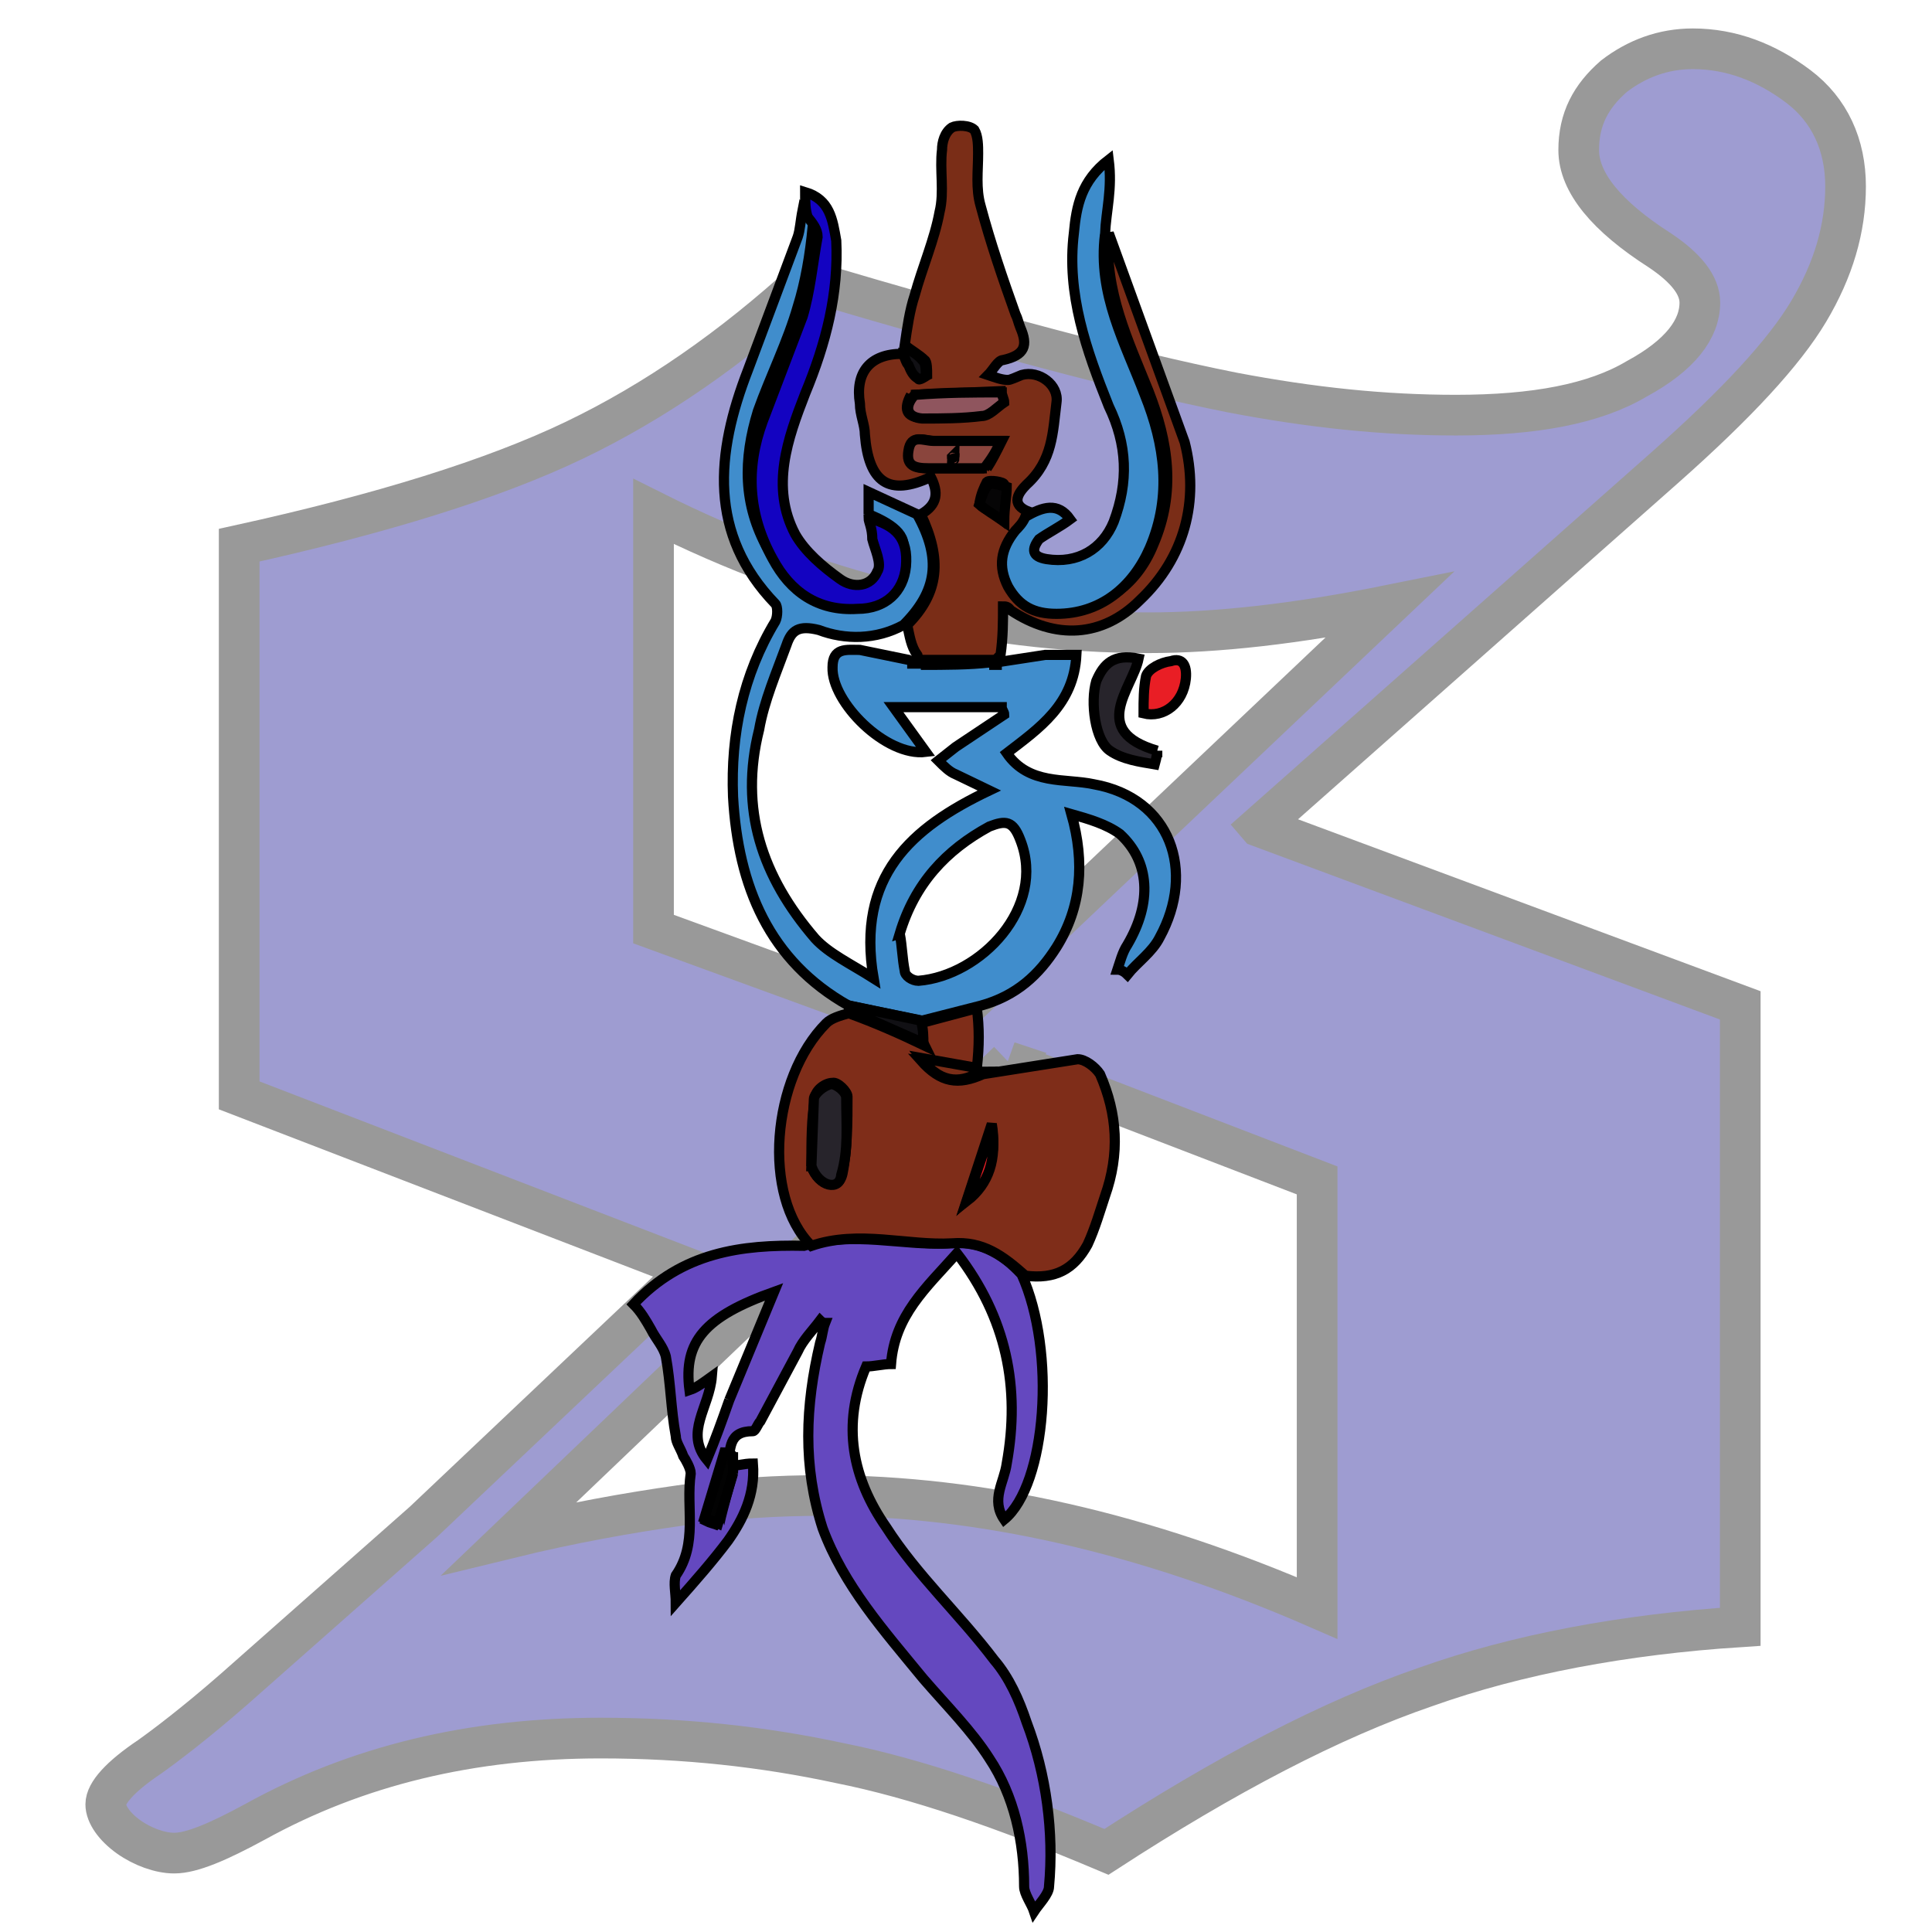<svg width="190" height="190" xmlns="http://www.w3.org/2000/svg" xml:space="preserve" version="1.1">

 <g>
  <title>Layer 1</title>
  <g stroke-width="4" stroke="null" opacity="0.4" fill="#3D8CCB" id="svg_1" class="st0">
   <path stroke-dasharray="—" stroke="#000000" id="svg_2" stroke-miterlimit="10" fill="#0d078c" d="m123.834,81.286l47.307,17.584l0,61.115c-11.395,0.738 -21.927,2.705 -30.905,5.902c-9.323,3.197 -19.683,8.608 -31.423,16.232c-10.187,-4.304 -18.819,-7.255 -26.243,-8.731c-7.424,-1.599 -15.194,-2.459 -23.481,-2.459c-12.776,0 -23.999,2.705 -34.013,8.239c-3.626,1.967 -6.216,3.074 -7.942,3.074c-1.381,0 -3.108,-0.615 -4.489,-1.599c-1.381,-0.984 -2.244,-2.213 -2.244,-3.197c0,-1.107 1.381,-2.705 4.316,-4.673c1.554,-1.107 4.489,-3.32 8.287,-6.64l18.647,-16.478l26.243,-24.839l-44.372,-17.093l0,-54.106c13.985,-3.074 25.035,-6.517 32.977,-10.329s15.539,-9.1 22.79,-15.74c17.438,5.165 31.423,8.977 41.955,11.067c7.769,1.476 14.848,2.213 21.927,2.213c7.769,0 13.64,-1.107 17.783,-3.566c4.316,-2.336 6.216,-4.919 6.216,-7.501c0,-1.722 -1.381,-3.443 -3.971,-5.165c-5.18,-3.32 -7.942,-6.64 -7.942,-9.837c0,-3.074 1.209,-5.288 3.453,-7.255c2.244,-1.722 4.834,-2.705 7.769,-2.705c3.798,0 7.251,1.353 10.359,3.689s4.662,5.779 4.662,9.837c0,4.181 -1.209,8.239 -3.626,12.297c-2.417,4.058 -7.079,9.1 -14.158,15.371l-39.883,35.292zm-24.689,23.118l-49.034,46.851c6.043,-1.476 11.568,-2.459 16.747,-3.197c5.007,-0.738 9.841,-0.984 13.985,-0.984c15.539,0 31.768,3.689 48.688,11.067l0,-42.055l-30.387,-11.682zm-34.876,-13.035l27.97,10.206l44.372,-42.055c-9.151,1.845 -16.92,2.705 -23.654,2.705c-16.747,0 -32.977,-4.058 -48.688,-11.928l0,41.071l0,0z" class="st1"/>
  </g>
  <g stroke="null" id="svg_3">
   <path stroke="null" id="svg_4" fill="#6448bf" d="m100.472,125.333c3.426,7.585 2.447,20.677 -1.713,24.102c-1.346,-1.958 0,-3.67 0.245,-5.506c1.346,-7.463 0,-14.315 -4.894,-20.677c-3.059,3.426 -6.117,6.117 -6.484,10.889c-0.734,0 -1.713,0.245 -2.447,0.245c-2.447,5.75 -1.346,11.011 1.958,15.783c3.059,4.772 7.218,8.564 10.644,13.091c1.468,1.713 2.447,3.915 3.181,6.117c1.958,5.139 2.692,10.889 2.202,16.15c0,0.734 -0.979,1.713 -1.468,2.447c-0.245,-0.734 -0.979,-1.713 -0.979,-2.447c0,-4.404 -0.979,-8.931 -3.426,-12.602c-1.713,-2.692 -4.16,-5.139 -6.484,-7.83c-3.915,-4.772 -7.83,-9.176 -9.91,-14.804c-1.958,-6.117 -1.713,-11.99 -0.245,-18.23c0.245,-0.734 0.245,-1.346 0.489,-1.958c-0.245,0 -0.489,-0.245 -0.489,-0.245c-0.734,0.979 -1.713,1.958 -2.202,3.059l-3.67,6.851c-0.245,0.245 -0.489,0.979 -0.734,0.979c-2.447,0 -2.202,1.713 -2.447,3.426c0.979,0 1.468,-0.245 2.447,-0.245c0.245,3.059 -0.979,5.506 -2.447,7.585c-1.468,1.958 -3.181,3.915 -5.139,6.117c0,-0.979 -0.245,-1.958 0,-2.692c2.202,-3.181 0.979,-6.607 1.468,-10.032c0,-0.489 -0.489,-1.346 -0.734,-1.713c-0.245,-0.734 -0.734,-1.346 -0.734,-1.958c-0.489,-2.692 -0.489,-5.139 -0.979,-7.83c-0.245,-0.979 -0.979,-1.713 -1.468,-2.692c-0.489,-0.856 -0.979,-1.713 -1.713,-2.447c4.772,-5.139 10.644,-5.873 16.761,-5.75c4.894,-1.468 9.665,0 14.07,-0.245c3.303,-0.367 5.383,0.979 7.341,3.059m-28.751,12.357l4.404,-10.644c-6.851,2.447 -8.931,4.894 -8.32,9.665c0.734,-0.245 1.346,-0.734 2.202,-1.346c-0.245,3.059 -2.692,5.506 -0.489,8.197c0.856,-2.08 1.468,-3.793 2.202,-5.873m0.367,7.096l0,-1.468c-0.245,0 -0.489,-0.245 -0.734,-0.245l-1.958,6.484c0.489,0.245 0.734,0.245 1.346,0.489c-0.122,-0.122 1.346,-5.261 1.346,-5.261z" class="st2"/>
   <path stroke="null" id="svg_5" fill="#408DCC" d="m85.423,50.579l0,-2.202l4.772,2.202c2.447,4.404 1.958,7.585 -1.346,10.889c-2.692,1.468 -5.75,1.468 -8.32,0.489c-1.958,-0.489 -2.692,0 -3.181,1.468c-0.979,2.692 -2.202,5.506 -2.692,8.32c-1.958,7.83 0.245,14.437 5.506,20.554c1.346,1.468 3.426,2.447 5.75,3.915c-1.713,-10.032 3.67,-14.804 11.378,-18.474l-3.303,-1.591c-0.612,-0.245 -1.101,-0.734 -1.713,-1.346c0.612,-0.489 1.101,-0.856 1.713,-1.346l4.772,-3.181c0,-0.245 -0.245,-0.489 -0.245,-0.734l-10.644,0l3.181,4.404c-3.915,0.489 -9.298,-4.894 -9.176,-8.32c0,-1.958 1.346,-1.713 2.692,-1.713l4.772,0.979c0.489,0.245 0.979,0.245 1.346,0.245l0.245,0l6.851,0l0.245,0l4.772,-0.734l3.059,0c-0.245,4.894 -3.67,7.218 -6.851,9.665c2.202,3.181 5.75,2.447 8.564,3.059c7.585,1.346 10.032,8.564 6.484,15.049c-0.734,1.468 -2.202,2.447 -3.181,3.67c-0.245,-0.245 -0.612,-0.489 -0.979,-0.489c0.245,-0.734 0.489,-1.713 0.979,-2.447c2.447,-4.16 2.202,-8.197 -0.734,-10.889c-1.346,-0.979 -3.059,-1.468 -4.772,-1.958c1.346,4.772 0.979,9.176 -1.468,13.091c-1.713,2.692 -3.915,4.772 -7.463,5.75l-5.75,1.468l-7.218,-1.468c-7.83,-4.404 -10.889,-11.745 -11.378,-20.554c-0.245,-6.117 0.979,-11.99 4.16,-17.251c0.245,-0.489 0.245,-1.468 0,-1.713c-6.607,-6.851 -5.873,-14.804 -2.692,-23.001l4.894,-13.091c0.245,-0.734 0.245,-1.468 0.489,-2.692c0.489,0.489 1.346,1.346 0.979,1.713c-0.245,2.692 -0.734,5.506 -1.468,7.83c-0.979,3.426 -2.692,6.851 -3.915,10.277c-1.468,4.772 -1.468,9.176 0.979,13.58c1.958,3.181 4.772,5.139 8.32,4.894c2.692,0 4.404,-1.713 4.772,-4.16c0.856,-1.835 -0.489,-3.059 -3.181,-4.16m3.059,41.231c0.245,1.346 0.245,2.447 0.489,3.67c0,0.489 0.734,0.979 1.346,0.979c6.117,-0.489 12.602,-7.218 10.032,-13.825c-0.734,-1.958 -1.468,-1.958 -3.059,-1.346c-4.282,2.325 -7.341,5.628 -8.809,10.522z" class="st3"/>
   <path stroke="null" id="svg_6" fill="#7F2D19" d="m90.562,100.619l5.506,-1.468c0.245,1.958 0.245,3.67 0,5.873c-1.958,0 -3.67,-0.489 -5.506,-0.734c1.958,2.202 3.67,2.447 6.117,1.346l9.298,-1.468c0.734,0 1.713,0.734 2.202,1.468c1.713,3.915 1.958,7.83 0.489,11.99c-0.489,1.468 -0.979,3.181 -1.713,4.772c-1.346,2.447 -3.181,3.426 -6.117,3.059c-2.202,-1.958 -4.16,-3.426 -7.218,-3.181c-4.404,0.245 -9.176,-1.346 -13.825,0.245c-4.894,-4.894 -3.915,-16.517 1.468,-21.9c0.489,-0.489 1.346,-0.734 2.202,-0.979c2.692,0.979 4.894,1.958 7.463,3.181c-0.367,-0.734 -0.367,-1.468 -0.367,-2.202m-10.766,14.07c0.734,1.958 2.692,2.447 3.059,0.734c0.489,-2.447 0.489,-5.139 0.489,-7.585c0,-0.489 -0.979,-1.468 -1.468,-1.346c-0.734,0 -1.713,0.734 -1.713,1.468c-0.367,1.958 -0.367,4.282 -0.367,6.729m17.74,-4.16l-2.447,7.463c2.202,-1.958 2.936,-4.527 2.447,-7.463z" class="st4"/>
   <path stroke="null" id="svg_7" fill="#7A2D17" d="m89.216,61.468c3.181,-3.181 3.426,-6.484 1.346,-10.889c1.713,-0.979 1.713,-2.202 0.979,-3.67c-4.16,1.958 -6.117,0.489 -6.484,-4.16c0,-0.979 -0.489,-1.958 -0.489,-3.059c-0.489,-3.059 0.979,-4.894 4.16,-4.894c0.489,0.489 0.489,0.734 0.734,0.979c0.245,0.489 0.489,0.734 0.979,1.346l0.734,-0.245c0,-0.489 0,-1.346 -0.245,-1.468c-0.489,-0.489 -1.346,-0.979 -1.958,-1.468c0.245,-1.713 0.489,-3.426 0.979,-4.894c0.734,-2.692 1.958,-5.506 2.447,-8.197c0.489,-1.958 0,-4.16 0.245,-6.117c0,-0.734 0.245,-1.713 0.979,-2.202c0.489,-0.245 1.713,-0.245 2.202,0.245c0.367,0.612 0.367,1.591 0.367,2.325c0,1.713 -0.245,3.426 0.245,5.139c0.979,3.67 2.202,7.218 3.426,10.644c0.245,0.489 0.245,0.734 0.489,1.346c0.734,1.713 0.489,2.692 -1.713,3.181c-0.489,0 -0.979,0.979 -1.468,1.468c0.734,0.245 1.346,0.489 1.958,0.489c0.245,0 0.734,-0.245 1.346,-0.489c1.713,-0.489 3.67,0.979 3.426,2.692c-0.367,2.936 -0.367,5.75 -2.936,8.075c-0.734,0.734 -1.713,1.958 0.245,2.692c-0.245,0.734 -0.489,0.979 -0.979,1.468c-1.468,1.713 -1.713,3.426 -0.734,5.506c0.979,1.958 2.447,2.692 4.772,2.692c3.915,0 7.463,-2.202 9.176,-6.484c2.202,-5.139 1.468,-10.032 -0.489,-15.049c-1.958,-4.894 -4.404,-9.91 -3.915,-15.538l7.463,20.554c1.468,5.75 0,11.378 -4.404,15.538c-3.67,3.67 -8.32,3.915 -12.724,0.979c-0.245,-0.367 -0.489,-0.367 -0.734,-0.367c0,1.468 0,3.059 -0.245,4.772l-0.489,0.489l-0.612,0l-6.851,0c0,-0.245 -0.245,-0.245 -0.245,-0.489c-0.612,-0.856 -0.734,-1.835 -0.979,-2.936m7.83,-15.416c0.489,-0.734 0.979,-1.713 1.468,-2.692l-6.607,0c-0.979,0 -2.202,-0.734 -2.447,0.979c-0.245,1.468 0.734,1.713 1.958,1.713l5.628,0m-7.463,-7.218c-0.734,1.346 -0.489,2.202 0.979,2.202l5.873,-0.245c0.734,0 1.468,-0.734 2.202,-1.346c0,-0.245 -0.245,-0.734 -0.245,-0.979l-8.809,0.367m6.729,10.766c0.489,0.489 1.346,0.734 2.202,1.468c0.245,-1.468 0.489,-2.447 0.245,-3.426c0,-0.245 -1.468,-0.489 -1.713,-0.245c-0.245,0.489 -0.612,1.223 -0.734,2.202z" class="st5"/>
   <path stroke="null" id="svg_8" fill="#3D8CCB" d="m108.669,23.051c-0.734,5.873 1.958,10.644 3.915,15.783c1.958,4.894 2.692,9.91 0.489,15.049c-1.713,3.915 -4.894,6.484 -9.176,6.484c-2.202,0 -3.67,-0.734 -4.772,-2.692c-0.979,-1.958 -0.734,-3.67 0.734,-5.506c0.245,-0.245 0.734,-0.734 0.979,-1.346c1.713,-0.979 3.181,-1.468 4.404,0.245c-0.979,0.734 -2.202,1.346 -3.059,1.958c-0.734,0.979 -0.734,1.713 0.734,1.958c3.059,0.489 5.506,-0.979 6.607,-3.67c1.468,-3.915 1.346,-7.585 -0.489,-11.378c-2.202,-5.506 -4.16,-11.011 -3.426,-17.006c0.245,-2.692 0.734,-5.139 3.426,-7.218c0.367,2.936 -0.245,4.894 -0.367,7.341z" class="st6"/>
   <path stroke="null" id="svg_9" fill="#1303c1" d="m85.423,50.946c2.692,0.734 3.915,1.958 3.67,4.772c-0.245,2.447 -1.958,4.16 -4.772,4.16c-3.915,0.245 -6.607,-1.713 -8.32,-4.894c-2.447,-4.404 -2.692,-8.931 -0.979,-13.58l3.915,-10.277c0.734,-2.447 0.979,-5.139 1.468,-7.83c0,-0.734 -0.489,-1.346 -0.979,-1.958c-0.245,-0.734 -0.245,-1.468 -0.245,-2.447c2.447,0.734 2.692,2.692 3.059,4.772c0.245,5.139 -0.979,10.032 -3.059,15.049c-1.713,4.404 -3.426,9.176 -0.979,13.825c0.979,1.713 2.692,3.181 4.404,4.404c1.346,0.979 3.059,0.734 3.67,-0.734c0.489,-0.734 -0.245,-2.202 -0.489,-3.181c0,-1.101 -0.367,-1.713 -0.367,-2.08z" class="st7"/>
   <path stroke="null" id="svg_10" fill="#27242B" d="m113.808,73.825c0,0.489 -0.245,1.346 -0.245,1.346c-1.468,-0.245 -3.181,-0.489 -4.404,-1.346c-1.468,-0.979 -1.958,-4.772 -1.346,-6.851c0.734,-1.713 1.713,-2.692 4.16,-2.202c-0.612,2.936 -4.894,7.096 1.835,9.054z" class="st8"/>
   <path stroke="null" id="svg_11" fill="#E91E25" d="m116.622,66.729c-0.245,2.447 -2.202,3.915 -4.16,3.426c0,-1.346 0,-2.447 0.245,-3.67c0.245,-0.734 1.468,-1.346 2.447,-1.468c1.101,-0.367 1.591,0.367 1.468,1.713z" class="st9"/>
   <path stroke="null" id="svg_12" fill="#111014" d="m90.562,100.374c0.245,0.734 0.245,1.713 0.245,2.202l-7.218,-3.181c-0.245,0 0,-0.245 0,-0.489l6.974,1.468z" class="st10"/>
   <path stroke="null" id="svg_13" fill="#7A2D17" d="m96.435,105.39c-2.202,1.346 -4.16,0.979 -5.873,-1.346l5.506,0.979c0.245,0.367 0.245,0.367 0.367,0.367z" class="st5"/>
   <path stroke="null" id="svg_14" fill="#111014" d="m88.849,34.185c0.734,0.245 1.468,0.734 1.958,1.346c0.245,0.245 0.245,0.979 0.245,1.468c0,0 -0.734,0.489 -0.734,0.245c-0.489,-0.245 -0.734,-0.734 -0.979,-1.346c-0.245,-0.245 -0.245,-0.489 -0.489,-0.979c-0.245,-0.122 0,-0.245 0,-0.734z" class="st10"/>
   <path stroke="null" id="svg_15" fill="#27242B" d="m97.78,65.383c0,-0.245 0,-0.245 0.245,-0.489l0,0.489l-0.245,0z" class="st8"/>
   <path stroke="null" id="svg_16" fill="#020202" d="m72.088,144.908l-1.468,4.894c-0.489,-0.245 -0.734,-0.245 -1.346,-0.489l1.958,-6.484c0.245,0 0.489,0.245 0.734,0.245c0.122,0.122 0.122,1.835 0.122,1.835z" class="st11"/>
   <path stroke="null" id="svg_17" fill="#27242B" d="m90.562,65.383c1.958,-0.245 4.404,-0.245 6.851,-0.245c-2.08,0.245 -4.404,0.245 -6.851,0.245zm-1.346,-0.122c0,-0.245 0.245,-0.245 0.734,-0.245c0.489,0 0.489,0.245 0.489,0.245l-1.223,0zm-9.421,49.428l0.245,-6.607c0,-0.489 0.979,-1.346 1.713,-1.468c0.489,0 1.468,0.734 1.468,1.346c0,2.692 0.245,5.139 -0.489,7.585c-0.122,1.591 -2.202,1.223 -2.936,-0.856z" class="st8"/>
   <path stroke="null" id="svg_18" fill="#E91E25" d="m97.536,110.896c0.489,3.059 -0.245,5.506 -2.447,7.218l2.447,-7.218z" class="st9"/>
   <path stroke="null" id="svg_19" fill="#8A453D" d="m96.802,46.052l-5.506,0c-1.346,0 -2.202,-0.245 -1.958,-1.713c0.245,-1.713 1.468,-0.979 2.447,-0.979l6.607,0c-0.367,0.979 -0.856,1.713 -1.591,2.692m-2.936,-1.346l-0.245,0.245c0,0.122 0.245,0.122 0.245,-0.245z" class="st12"/>
   <path stroke="null" id="svg_20" fill="#8F555E" d="m89.95,38.834c3.059,-0.245 5.75,-0.245 8.564,-0.245c0,0.245 0.245,0.734 0.245,0.979c-0.734,0.489 -1.468,1.346 -2.202,1.346c-1.958,0.245 -3.915,0.245 -5.873,0.245c-1.468,-0.122 -1.835,-1.101 -0.734,-2.325z" class="st13"/>
   <path stroke="null" id="svg_21" fill="#060506" d="m96.312,49.6c0.245,-0.734 0.489,-1.713 0.979,-1.958c0.245,-0.245 1.713,0.245 1.713,0.245c0,0.979 -0.245,1.958 -0.245,3.426c-1.223,-0.856 -1.713,-1.101 -2.447,-1.713z" class="st14"/>
   <path stroke="null" id="svg_22" fill="#7A2D17" d="m93.865,45.073c0,0.245 -0.245,0.245 -0.245,0.245c0,-0.245 0.245,-0.245 0.245,-0.245z" class="st5"/>
  </g>
 </g>
</svg>